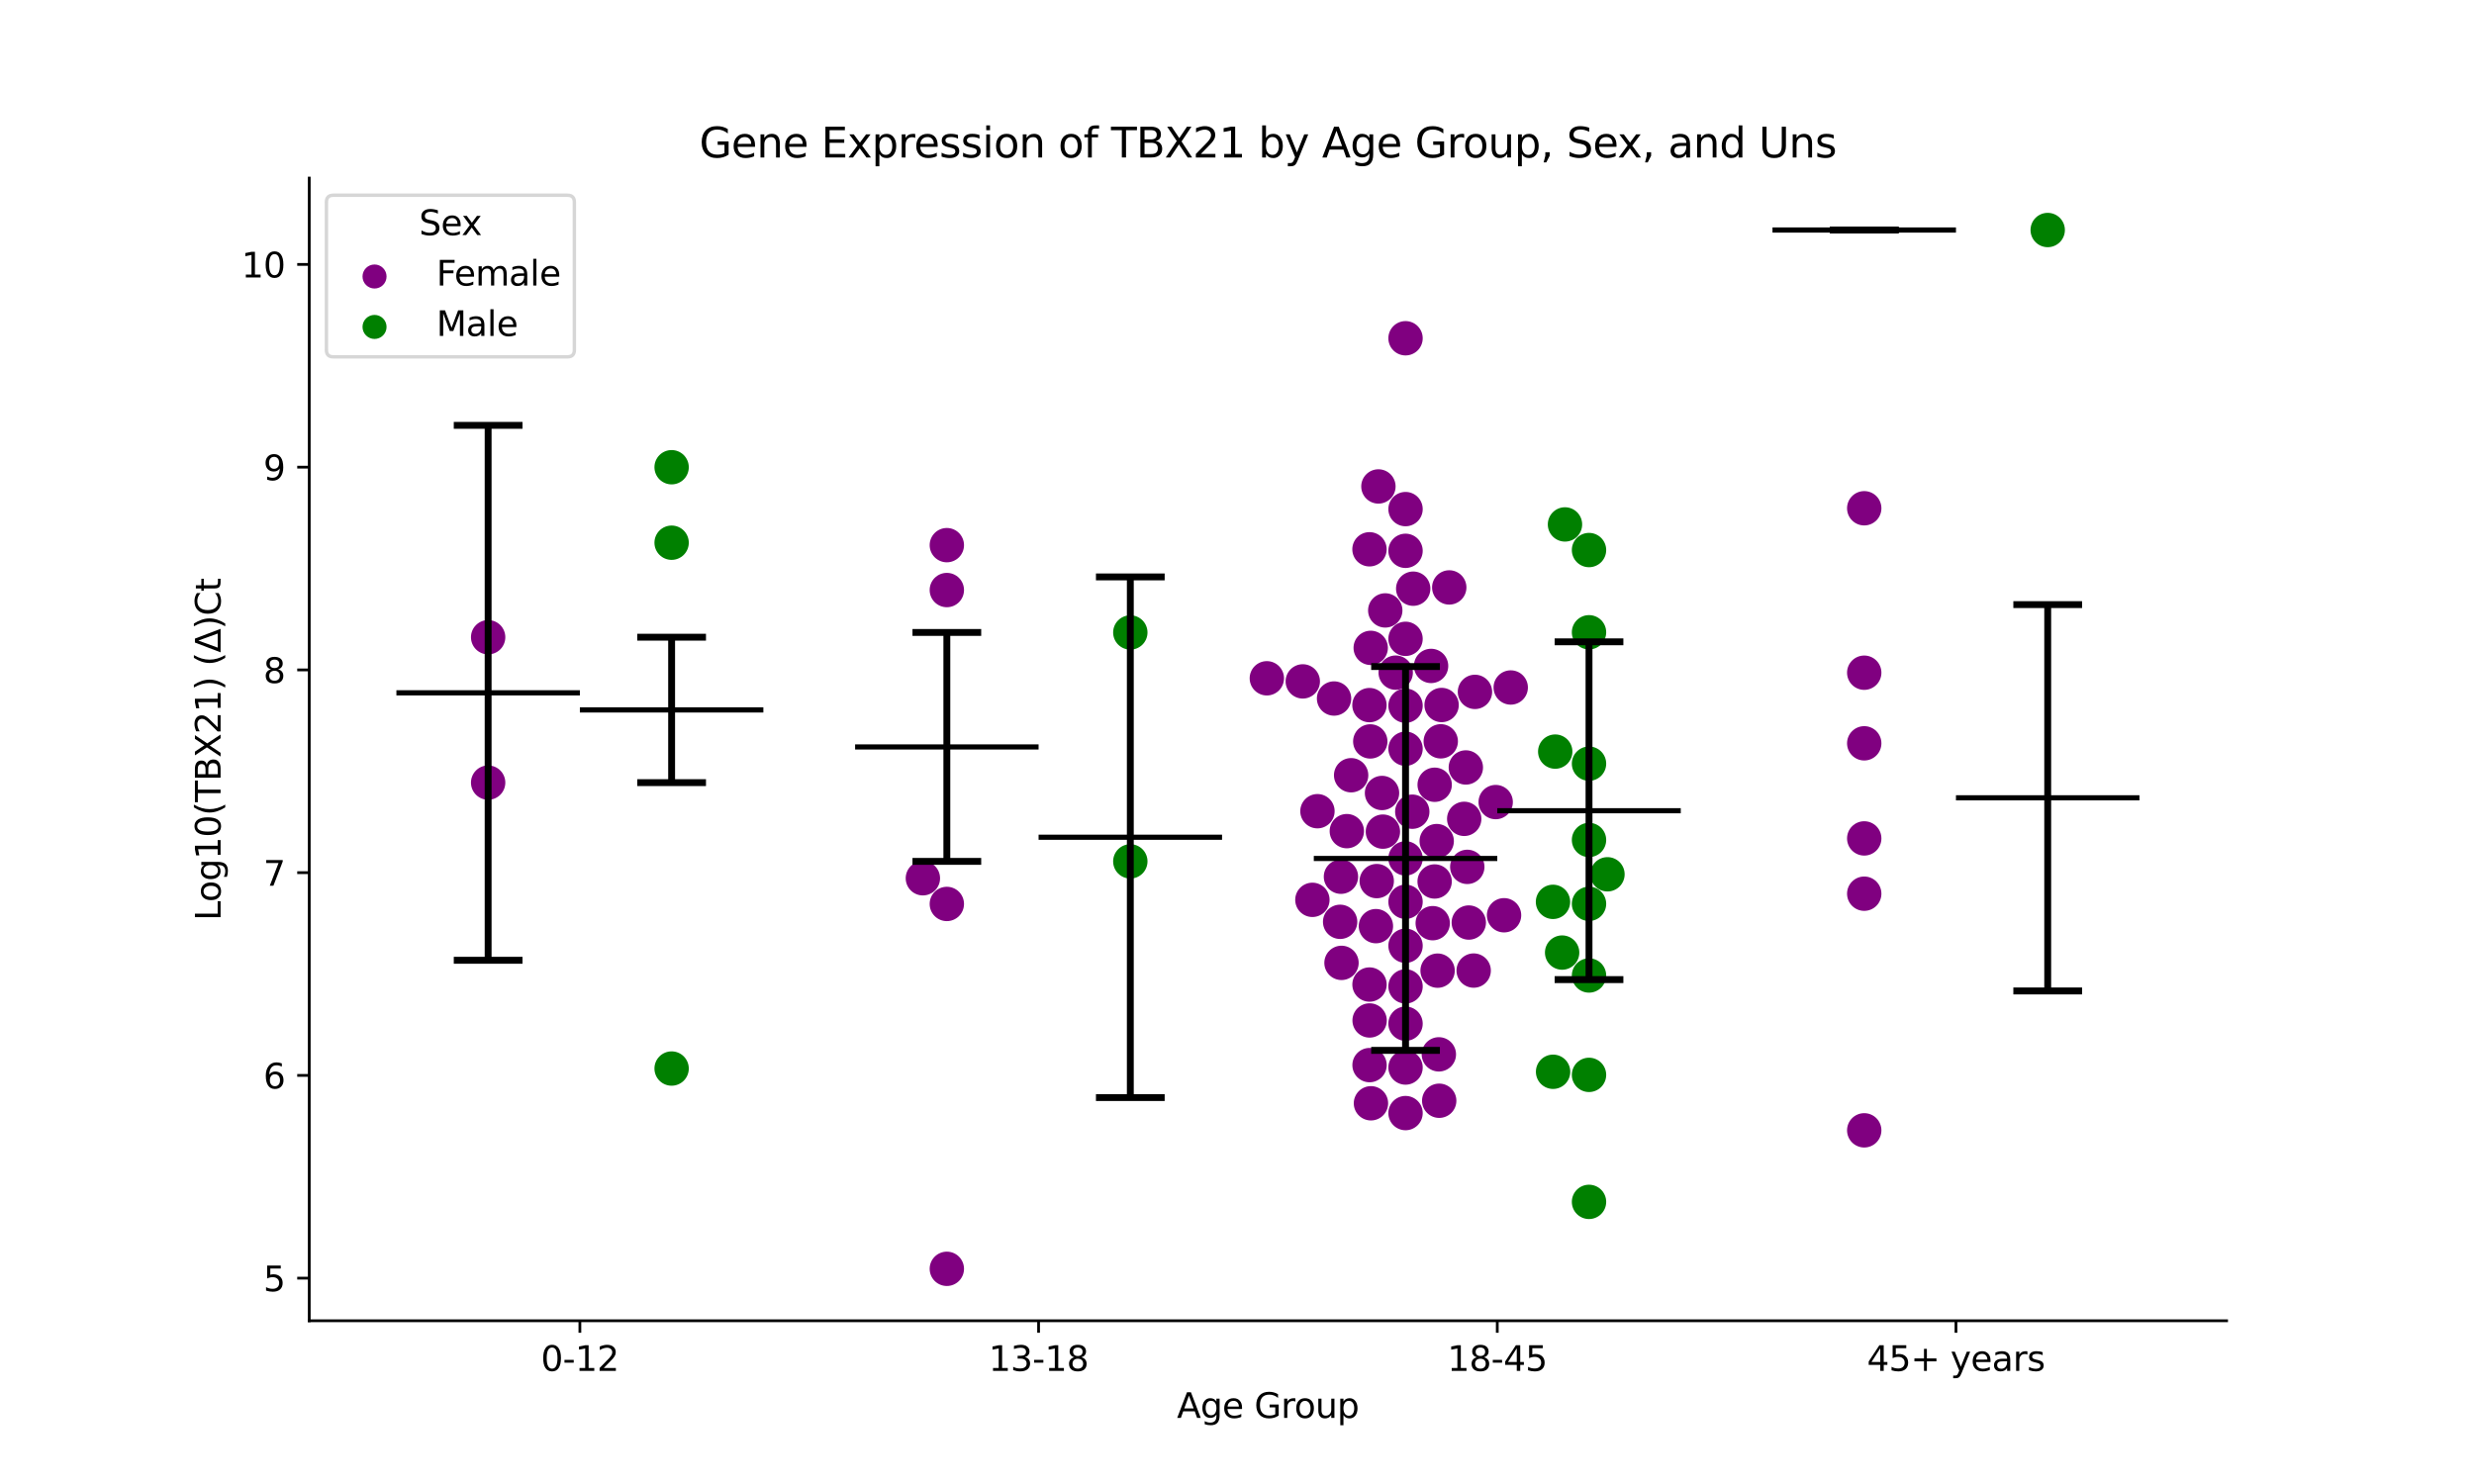 <?xml version="1.0" encoding="utf-8" standalone="no"?>
<!DOCTYPE svg PUBLIC "-//W3C//DTD SVG 1.1//EN"
  "http://www.w3.org/Graphics/SVG/1.1/DTD/svg11.dtd">
<svg xmlns:xlink="http://www.w3.org/1999/xlink" width="720pt" height="432pt" viewBox="0 0 720 432" xmlns="http://www.w3.org/2000/svg" version="1.1">
 <defs>
  <style type="text/css">*{stroke-linejoin: round; stroke-linecap: butt}</style>
 </defs>
 <g id="figure_1">
  <g id="patch_1">
   <path d="M 0 432 
L 720 432 
L 720 0 
L 0 0 
z
" style="fill: #ffffff"/>
  </g>
  <g id="axes_1">
   <g id="patch_2">
    <path d="M 90 384.48 
L 648 384.48 
L 648 51.84 
L 90 51.84 
z
" style="fill: #ffffff"/>
   </g>
   <g id="PathCollection_1">
    <defs>
     <path id="C0_0_f6d1592d84" d="M 0 5 
C 1.326 5 2.598 4.473 3.536 3.536 
C 4.473 2.598 5 1.326 5 -0 
C 5 -1.326 4.473 -2.598 3.536 -3.536 
C 2.598 -4.473 1.326 -5 0 -5 
C -1.326 -5 -2.598 -4.473 -3.536 -3.536 
C -4.473 -2.598 -5 -1.326 -5 0 
C -5 1.326 -4.473 2.598 -3.536 3.536 
C -2.598 4.473 -1.326 5 0 5 
z
"/>
    </defs>
    <g clip-path="url(#pa82ab31000)">
     <use xlink:href="#C0_0_f6d1592d84" x="142.062" y="185.499" style="fill: #800080"/>
    </g>
    <g clip-path="url(#pa82ab31000)">
     <use xlink:href="#C0_0_f6d1592d84" x="142.062" y="227.822" style="fill: #800080"/>
    </g>
   </g>
   <g id="PathCollection_2">
    <defs>
     <path id="C1_0_fe658b72da" d="M 0 5 
C 1.326 5 2.598 4.473 3.536 3.536 
C 4.473 2.598 5 1.326 5 -0 
C 5 -1.326 4.473 -2.598 3.536 -3.536 
C 2.598 -4.473 1.326 -5 0 -5 
C -1.326 -5 -2.598 -4.473 -3.536 -3.536 
C -4.473 -2.598 -5 -1.326 -5 0 
C -5 1.326 -4.473 2.598 -3.536 3.536 
C -2.598 4.473 -1.326 5 0 5 
z
"/>
    </defs>
    <g clip-path="url(#pa82ab31000)">
     <use xlink:href="#C1_0_fe658b72da" x="195.459" y="136.012" style="fill: #008000"/>
    </g>
    <g clip-path="url(#pa82ab31000)">
     <use xlink:href="#C1_0_fe658b72da" x="195.459" y="157.985" style="fill: #008000"/>
    </g>
    <g clip-path="url(#pa82ab31000)">
     <use xlink:href="#C1_0_fe658b72da" x="195.459" y="311.058" style="fill: #008000"/>
    </g>
   </g>
   <g id="PathCollection_3">
    <defs>
     <path id="C2_0_6146f7ea6d" d="M 0 5 
C 1.326 5 2.598 4.473 3.536 3.536 
C 4.473 2.598 5 1.326 5 -0 
C 5 -1.326 4.473 -2.598 3.536 -3.536 
C 2.598 -4.473 1.326 -5 0 -5 
C -1.326 -5 -2.598 -4.473 -3.536 -3.536 
C -4.473 -2.598 -5 -1.326 -5 0 
C -5 1.326 -4.473 2.598 -3.536 3.536 
C -2.598 4.473 -1.326 5 0 5 
z
"/>
    </defs>
    <g clip-path="url(#pa82ab31000)">
     <use xlink:href="#C2_0_6146f7ea6d" x="275.555" y="369.36" style="fill: #800080"/>
    </g>
    <g clip-path="url(#pa82ab31000)">
     <use xlink:href="#C2_0_6146f7ea6d" x="275.555" y="263.144" style="fill: #800080"/>
    </g>
    <g clip-path="url(#pa82ab31000)">
     <use xlink:href="#C2_0_6146f7ea6d" x="268.583" y="255.666" style="fill: #800080"/>
    </g>
    <g clip-path="url(#pa82ab31000)">
     <use xlink:href="#C2_0_6146f7ea6d" x="275.555" y="158.695" style="fill: #800080"/>
    </g>
    <g clip-path="url(#pa82ab31000)">
     <use xlink:href="#C2_0_6146f7ea6d" x="275.555" y="171.767" style="fill: #800080"/>
    </g>
   </g>
   <g id="PathCollection_4">
    <defs>
     <path id="C3_0_1353c1ba6b" d="M 0 5 
C 1.326 5 2.598 4.473 3.536 3.536 
C 4.473 2.598 5 1.326 5 -0 
C 5 -1.326 4.473 -2.598 3.536 -3.536 
C 2.598 -4.473 1.326 -5 0 -5 
C -1.326 -5 -2.598 -4.473 -3.536 -3.536 
C -4.473 -2.598 -5 -1.326 -5 0 
C -5 1.326 -4.473 2.598 -3.536 3.536 
C -2.598 4.473 -1.326 5 0 5 
z
"/>
    </defs>
    <g clip-path="url(#pa82ab31000)">
     <use xlink:href="#C3_0_1353c1ba6b" x="328.952" y="250.752" style="fill: #008000"/>
    </g>
    <g clip-path="url(#pa82ab31000)">
     <use xlink:href="#C3_0_1353c1ba6b" x="328.952" y="184.113" style="fill: #008000"/>
    </g>
   </g>
   <g id="PathCollection_5">
    <defs>
     <path id="C4_0_2f0fe67926" d="M 0 5 
C 1.326 5 2.598 4.473 3.536 3.536 
C 4.473 2.598 5 1.326 5 -0 
C 5 -1.326 4.473 -2.598 3.536 -3.536 
C 2.598 -4.473 1.326 -5 0 -5 
C -1.326 -5 -2.598 -4.473 -3.536 -3.536 
C -4.473 -2.598 -5 -1.326 -5 0 
C -5 1.326 -4.473 2.598 -3.536 3.536 
C -2.598 4.473 -1.326 5 0 5 
z
"/>
    </defs>
    <g clip-path="url(#pa82ab31000)">
     <use xlink:href="#C4_0_2f0fe67926" x="418.847" y="320.433" style="fill: #800080"/>
    </g>
    <g clip-path="url(#pa82ab31000)">
     <use xlink:href="#C4_0_2f0fe67926" x="409.048" y="185.969" style="fill: #800080"/>
    </g>
    <g clip-path="url(#pa82ab31000)">
     <use xlink:href="#C4_0_2f0fe67926" x="428.879" y="282.538" style="fill: #800080"/>
    </g>
    <g clip-path="url(#pa82ab31000)">
     <use xlink:href="#C4_0_2f0fe67926" x="409.048" y="297.999" style="fill: #800080"/>
    </g>
    <g clip-path="url(#pa82ab31000)">
     <use xlink:href="#C4_0_2f0fe67926" x="409.048" y="275.316" style="fill: #800080"/>
    </g>
    <g clip-path="url(#pa82ab31000)">
     <use xlink:href="#C4_0_2f0fe67926" x="416.483" y="193.857" style="fill: #800080"/>
    </g>
    <g clip-path="url(#pa82ab31000)">
     <use xlink:href="#C4_0_2f0fe67926" x="409.048" y="324.025" style="fill: #800080"/>
    </g>
    <g clip-path="url(#pa82ab31000)">
     <use xlink:href="#C4_0_2f0fe67926" x="398.563" y="286.604" style="fill: #800080"/>
    </g>
    <g clip-path="url(#pa82ab31000)">
     <use xlink:href="#C4_0_2f0fe67926" x="398.574" y="310.059" style="fill: #800080"/>
    </g>
    <g clip-path="url(#pa82ab31000)">
     <use xlink:href="#C4_0_2f0fe67926" x="402.461" y="242.094" style="fill: #800080"/>
    </g>
    <g clip-path="url(#pa82ab31000)">
     <use xlink:href="#C4_0_2f0fe67926" x="409.048" y="148.203" style="fill: #800080"/>
    </g>
    <g clip-path="url(#pa82ab31000)">
     <use xlink:href="#C4_0_2f0fe67926" x="435.286" y="233.49" style="fill: #800080"/>
    </g>
    <g clip-path="url(#pa82ab31000)">
     <use xlink:href="#C4_0_2f0fe67926" x="398.913" y="188.599" style="fill: #800080"/>
    </g>
    <g clip-path="url(#pa82ab31000)">
     <use xlink:href="#C4_0_2f0fe67926" x="417.516" y="256.603" style="fill: #800080"/>
    </g>
    <g clip-path="url(#pa82ab31000)">
     <use xlink:href="#C4_0_2f0fe67926" x="429.25" y="201.412" style="fill: #800080"/>
    </g>
    <g clip-path="url(#pa82ab31000)">
     <use xlink:href="#C4_0_2f0fe67926" x="416.959" y="268.742" style="fill: #800080"/>
    </g>
    <g clip-path="url(#pa82ab31000)">
     <use xlink:href="#C4_0_2f0fe67926" x="400.429" y="269.605" style="fill: #800080"/>
    </g>
    <g clip-path="url(#pa82ab31000)">
     <use xlink:href="#C4_0_2f0fe67926" x="390.013" y="268.346" style="fill: #800080"/>
    </g>
    <g clip-path="url(#pa82ab31000)">
     <use xlink:href="#C4_0_2f0fe67926" x="409.048" y="287.146" style="fill: #800080"/>
    </g>
    <g clip-path="url(#pa82ab31000)">
     <use xlink:href="#C4_0_2f0fe67926" x="381.941" y="261.949" style="fill: #800080"/>
    </g>
    <g clip-path="url(#pa82ab31000)">
     <use xlink:href="#C4_0_2f0fe67926" x="398.984" y="321.174" style="fill: #800080"/>
    </g>
    <g clip-path="url(#pa82ab31000)">
     <use xlink:href="#C4_0_2f0fe67926" x="388.245" y="203.343" style="fill: #800080"/>
    </g>
    <g clip-path="url(#pa82ab31000)">
     <use xlink:href="#C4_0_2f0fe67926" x="398.549" y="205.263" style="fill: #800080"/>
    </g>
    <g clip-path="url(#pa82ab31000)">
     <use xlink:href="#C4_0_2f0fe67926" x="379.143" y="198.358" style="fill: #800080"/>
    </g>
    <g clip-path="url(#pa82ab31000)">
     <use xlink:href="#C4_0_2f0fe67926" x="398.787" y="215.833" style="fill: #800080"/>
    </g>
    <g clip-path="url(#pa82ab31000)">
     <use xlink:href="#C4_0_2f0fe67926" x="403.148" y="177.696" style="fill: #800080"/>
    </g>
    <g clip-path="url(#pa82ab31000)">
     <use xlink:href="#C4_0_2f0fe67926" x="409.048" y="98.47" style="fill: #800080"/>
    </g>
    <g clip-path="url(#pa82ab31000)">
     <use xlink:href="#C4_0_2f0fe67926" x="398.594" y="297.06" style="fill: #800080"/>
    </g>
    <g clip-path="url(#pa82ab31000)">
     <use xlink:href="#C4_0_2f0fe67926" x="393.215" y="225.674" style="fill: #800080"/>
    </g>
    <g clip-path="url(#pa82ab31000)">
     <use xlink:href="#C4_0_2f0fe67926" x="426.597" y="223.412" style="fill: #800080"/>
    </g>
    <g clip-path="url(#pa82ab31000)">
     <use xlink:href="#C4_0_2f0fe67926" x="439.664" y="200.133" style="fill: #800080"/>
    </g>
    <g clip-path="url(#pa82ab31000)">
     <use xlink:href="#C4_0_2f0fe67926" x="419.546" y="205.23" style="fill: #800080"/>
    </g>
    <g clip-path="url(#pa82ab31000)">
     <use xlink:href="#C4_0_2f0fe67926" x="411.01" y="236.289" style="fill: #800080"/>
    </g>
    <g clip-path="url(#pa82ab31000)">
     <use xlink:href="#C4_0_2f0fe67926" x="409.048" y="205.433" style="fill: #800080"/>
    </g>
    <g clip-path="url(#pa82ab31000)">
     <use xlink:href="#C4_0_2f0fe67926" x="409.048" y="249.881" style="fill: #800080"/>
    </g>
    <g clip-path="url(#pa82ab31000)">
     <use xlink:href="#C4_0_2f0fe67926" x="418.12" y="244.846" style="fill: #800080"/>
    </g>
    <g clip-path="url(#pa82ab31000)">
     <use xlink:href="#C4_0_2f0fe67926" x="401.155" y="141.608" style="fill: #800080"/>
    </g>
    <g clip-path="url(#pa82ab31000)">
     <use xlink:href="#C4_0_2f0fe67926" x="390.252" y="255.216" style="fill: #800080"/>
    </g>
    <g clip-path="url(#pa82ab31000)">
     <use xlink:href="#C4_0_2f0fe67926" x="426.123" y="238.373" style="fill: #800080"/>
    </g>
    <g clip-path="url(#pa82ab31000)">
     <use xlink:href="#C4_0_2f0fe67926" x="411.279" y="171.369" style="fill: #800080"/>
    </g>
    <g clip-path="url(#pa82ab31000)">
     <use xlink:href="#C4_0_2f0fe67926" x="409.048" y="217.957" style="fill: #800080"/>
    </g>
    <g clip-path="url(#pa82ab31000)">
     <use xlink:href="#C4_0_2f0fe67926" x="398.558" y="159.902" style="fill: #800080"/>
    </g>
    <g clip-path="url(#pa82ab31000)">
     <use xlink:href="#C4_0_2f0fe67926" x="368.685" y="197.456" style="fill: #800080"/>
    </g>
    <g clip-path="url(#pa82ab31000)">
     <use xlink:href="#C4_0_2f0fe67926" x="421.772" y="171.004" style="fill: #800080"/>
    </g>
    <g clip-path="url(#pa82ab31000)">
     <use xlink:href="#C4_0_2f0fe67926" x="437.719" y="266.436" style="fill: #800080"/>
    </g>
    <g clip-path="url(#pa82ab31000)">
     <use xlink:href="#C4_0_2f0fe67926" x="427.458" y="268.557" style="fill: #800080"/>
    </g>
    <g clip-path="url(#pa82ab31000)">
     <use xlink:href="#C4_0_2f0fe67926" x="400.666" y="256.493" style="fill: #800080"/>
    </g>
    <g clip-path="url(#pa82ab31000)">
     <use xlink:href="#C4_0_2f0fe67926" x="427.02" y="252.351" style="fill: #800080"/>
    </g>
    <g clip-path="url(#pa82ab31000)">
     <use xlink:href="#C4_0_2f0fe67926" x="417.526" y="228.447" style="fill: #800080"/>
    </g>
    <g clip-path="url(#pa82ab31000)">
     <use xlink:href="#C4_0_2f0fe67926" x="419.302" y="215.804" style="fill: #800080"/>
    </g>
    <g clip-path="url(#pa82ab31000)">
     <use xlink:href="#C4_0_2f0fe67926" x="383.412" y="236.145" style="fill: #800080"/>
    </g>
    <g clip-path="url(#pa82ab31000)">
     <use xlink:href="#C4_0_2f0fe67926" x="409.048" y="160.349" style="fill: #800080"/>
    </g>
    <g clip-path="url(#pa82ab31000)">
     <use xlink:href="#C4_0_2f0fe67926" x="390.413" y="280.299" style="fill: #800080"/>
    </g>
    <g clip-path="url(#pa82ab31000)">
     <use xlink:href="#C4_0_2f0fe67926" x="406.186" y="195.812" style="fill: #800080"/>
    </g>
    <g clip-path="url(#pa82ab31000)">
     <use xlink:href="#C4_0_2f0fe67926" x="409.048" y="310.762" style="fill: #800080"/>
    </g>
    <g clip-path="url(#pa82ab31000)">
     <use xlink:href="#C4_0_2f0fe67926" x="418.379" y="282.561" style="fill: #800080"/>
    </g>
    <g clip-path="url(#pa82ab31000)">
     <use xlink:href="#C4_0_2f0fe67926" x="409.048" y="262.515" style="fill: #800080"/>
    </g>
    <g clip-path="url(#pa82ab31000)">
     <use xlink:href="#C4_0_2f0fe67926" x="391.962" y="241.95" style="fill: #800080"/>
    </g>
    <g clip-path="url(#pa82ab31000)">
     <use xlink:href="#C4_0_2f0fe67926" x="418.746" y="306.928" style="fill: #800080"/>
    </g>
    <g clip-path="url(#pa82ab31000)">
     <use xlink:href="#C4_0_2f0fe67926" x="402.203" y="230.844" style="fill: #800080"/>
    </g>
   </g>
   <g id="PathCollection_6">
    <defs>
     <path id="C5_0_9f1356ada7" d="M 0 5 
C 1.326 5 2.598 4.473 3.536 3.536 
C 4.473 2.598 5 1.326 5 -0 
C 5 -1.326 4.473 -2.598 3.536 -3.536 
C 2.598 -4.473 1.326 -5 0 -5 
C -1.326 -5 -2.598 -4.473 -3.536 -3.536 
C -4.473 -2.598 -5 -1.326 -5 0 
C -5 1.326 -4.473 2.598 -3.536 3.536 
C -2.598 4.473 -1.326 5 0 5 
z
"/>
    </defs>
    <g clip-path="url(#pa82ab31000)">
     <use xlink:href="#C5_0_9f1356ada7" x="462.445" y="312.901" style="fill: #008000"/>
    </g>
    <g clip-path="url(#pa82ab31000)">
     <use xlink:href="#C5_0_9f1356ada7" x="452.613" y="218.796" style="fill: #008000"/>
    </g>
    <g clip-path="url(#pa82ab31000)">
     <use xlink:href="#C5_0_9f1356ada7" x="462.445" y="283.969" style="fill: #008000"/>
    </g>
    <g clip-path="url(#pa82ab31000)">
     <use xlink:href="#C5_0_9f1356ada7" x="451.962" y="262.534" style="fill: #008000"/>
    </g>
    <g clip-path="url(#pa82ab31000)">
     <use xlink:href="#C5_0_9f1356ada7" x="462.445" y="349.872" style="fill: #008000"/>
    </g>
    <g clip-path="url(#pa82ab31000)">
     <use xlink:href="#C5_0_9f1356ada7" x="462.445" y="160.123" style="fill: #008000"/>
    </g>
    <g clip-path="url(#pa82ab31000)">
     <use xlink:href="#C5_0_9f1356ada7" x="451.988" y="311.998" style="fill: #008000"/>
    </g>
    <g clip-path="url(#pa82ab31000)">
     <use xlink:href="#C5_0_9f1356ada7" x="462.445" y="222.306" style="fill: #008000"/>
    </g>
    <g clip-path="url(#pa82ab31000)">
     <use xlink:href="#C5_0_9f1356ada7" x="462.445" y="184.059" style="fill: #008000"/>
    </g>
    <g clip-path="url(#pa82ab31000)">
     <use xlink:href="#C5_0_9f1356ada7" x="467.817" y="254.514" style="fill: #008000"/>
    </g>
    <g clip-path="url(#pa82ab31000)">
     <use xlink:href="#C5_0_9f1356ada7" x="454.621" y="277.3" style="fill: #008000"/>
    </g>
    <g clip-path="url(#pa82ab31000)">
     <use xlink:href="#C5_0_9f1356ada7" x="462.445" y="244.52" style="fill: #008000"/>
    </g>
    <g clip-path="url(#pa82ab31000)">
     <use xlink:href="#C5_0_9f1356ada7" x="462.445" y="263.106" style="fill: #008000"/>
    </g>
    <g clip-path="url(#pa82ab31000)">
     <use xlink:href="#C5_0_9f1356ada7" x="455.452" y="152.663" style="fill: #008000"/>
    </g>
   </g>
   <g id="PathCollection_7">
    <defs>
     <path id="C6_0_cd3caddf84" d="M 0 5 
C 1.326 5 2.598 4.473 3.536 3.536 
C 4.473 2.598 5 1.326 5 -0 
C 5 -1.326 4.473 -2.598 3.536 -3.536 
C 2.598 -4.473 1.326 -5 0 -5 
C -1.326 -5 -2.598 -4.473 -3.536 -3.536 
C -4.473 -2.598 -5 -1.326 -5 0 
C -5 1.326 -4.473 2.598 -3.536 3.536 
C -2.598 4.473 -1.326 5 0 5 
z
"/>
    </defs>
    <g clip-path="url(#pa82ab31000)">
     <use xlink:href="#C6_0_cd3caddf84" x="542.541" y="329.046" style="fill: #800080"/>
    </g>
    <g clip-path="url(#pa82ab31000)">
     <use xlink:href="#C6_0_cd3caddf84" x="542.541" y="260.158" style="fill: #800080"/>
    </g>
    <g clip-path="url(#pa82ab31000)">
     <use xlink:href="#C6_0_cd3caddf84" x="542.541" y="147.96" style="fill: #800080"/>
    </g>
    <g clip-path="url(#pa82ab31000)">
     <use xlink:href="#C6_0_cd3caddf84" x="542.541" y="244.066" style="fill: #800080"/>
    </g>
    <g clip-path="url(#pa82ab31000)">
     <use xlink:href="#C6_0_cd3caddf84" x="542.541" y="216.384" style="fill: #800080"/>
    </g>
    <g clip-path="url(#pa82ab31000)">
     <use xlink:href="#C6_0_cd3caddf84" x="542.541" y="195.828" style="fill: #800080"/>
    </g>
   </g>
   <g id="PathCollection_8">
    <defs>
     <path id="m547b244e84" d="M 0 5 
C 1.326 5 2.598 4.473 3.536 3.536 
C 4.473 2.598 5 1.326 5 0 
C 5 -1.326 4.473 -2.598 3.536 -3.536 
C 2.598 -4.473 1.326 -5 0 -5 
C -1.326 -5 -2.598 -4.473 -3.536 -3.536 
C -4.473 -2.598 -5 -1.326 -5 0 
C -5 1.326 -4.473 2.598 -3.536 3.536 
C -2.598 4.473 -1.326 5 0 5 
z
"/>
    </defs>
    <g clip-path="url(#pa82ab31000)">
     <use xlink:href="#m547b244e84" x="595.938" y="66.96" style="fill: #008000"/>
    </g>
   </g>
   <g id="PathCollection_9"/>
   <g id="PathCollection_10"/>
   <g id="matplotlib.axis_1">
    <g id="xtick_1">
     <g id="line2d_1">
      <defs>
       <path id="me170bfcd98" d="M 0 0 
L 0 3.5 
" style="stroke: #000000; stroke-width: 0.8"/>
      </defs>
      <g>
       <use xlink:href="#me170bfcd98" x="168.761" y="384.48" style="stroke: #000000; stroke-width: 0.8"/>
      </g>
     </g>
     <g id="text_1">
      <!-- 0-12 -->
      <g transform="translate(157.413 399.078) scale(0.1 -0.1)">
       <defs>
        <path id="DejaVuSans-30" d="M 2034 4250 
Q 1547 4250 1301 3770 
Q 1056 3291 1056 2328 
Q 1056 1369 1301 889 
Q 1547 409 2034 409 
Q 2525 409 2770 889 
Q 3016 1369 3016 2328 
Q 3016 3291 2770 3770 
Q 2525 4250 2034 4250 
z
M 2034 4750 
Q 2819 4750 3233 4129 
Q 3647 3509 3647 2328 
Q 3647 1150 3233 529 
Q 2819 -91 2034 -91 
Q 1250 -91 836 529 
Q 422 1150 422 2328 
Q 422 3509 836 4129 
Q 1250 4750 2034 4750 
z
" transform="scale(0.016)"/>
        <path id="DejaVuSans-2d" d="M 313 2009 
L 1997 2009 
L 1997 1497 
L 313 1497 
L 313 2009 
z
" transform="scale(0.016)"/>
        <path id="DejaVuSans-31" d="M 794 531 
L 1825 531 
L 1825 4091 
L 703 3866 
L 703 4441 
L 1819 4666 
L 2450 4666 
L 2450 531 
L 3481 531 
L 3481 0 
L 794 0 
L 794 531 
z
" transform="scale(0.016)"/>
        <path id="DejaVuSans-32" d="M 1228 531 
L 3431 531 
L 3431 0 
L 469 0 
L 469 531 
Q 828 903 1448 1529 
Q 2069 2156 2228 2338 
Q 2531 2678 2651 2914 
Q 2772 3150 2772 3378 
Q 2772 3750 2511 3984 
Q 2250 4219 1831 4219 
Q 1534 4219 1204 4116 
Q 875 4013 500 3803 
L 500 4441 
Q 881 4594 1212 4672 
Q 1544 4750 1819 4750 
Q 2544 4750 2975 4387 
Q 3406 4025 3406 3419 
Q 3406 3131 3298 2873 
Q 3191 2616 2906 2266 
Q 2828 2175 2409 1742 
Q 1991 1309 1228 531 
z
" transform="scale(0.016)"/>
       </defs>
       <use xlink:href="#DejaVuSans-30"/>
       <use xlink:href="#DejaVuSans-2d" x="63.623"/>
       <use xlink:href="#DejaVuSans-31" x="99.707"/>
       <use xlink:href="#DejaVuSans-32" x="163.33"/>
      </g>
     </g>
    </g>
    <g id="xtick_2">
     <g id="line2d_2">
      <g>
       <use xlink:href="#me170bfcd98" x="302.254" y="384.48" style="stroke: #000000; stroke-width: 0.8"/>
      </g>
     </g>
     <g id="text_2">
      <!-- 13-18 -->
      <g transform="translate(287.725 399.078) scale(0.1 -0.1)">
       <defs>
        <path id="DejaVuSans-33" d="M 2597 2516 
Q 3050 2419 3304 2112 
Q 3559 1806 3559 1356 
Q 3559 666 3084 287 
Q 2609 -91 1734 -91 
Q 1441 -91 1130 -33 
Q 819 25 488 141 
L 488 750 
Q 750 597 1062 519 
Q 1375 441 1716 441 
Q 2309 441 2620 675 
Q 2931 909 2931 1356 
Q 2931 1769 2642 2001 
Q 2353 2234 1838 2234 
L 1294 2234 
L 1294 2753 
L 1863 2753 
Q 2328 2753 2575 2939 
Q 2822 3125 2822 3475 
Q 2822 3834 2567 4026 
Q 2313 4219 1838 4219 
Q 1578 4219 1281 4162 
Q 984 4106 628 3988 
L 628 4550 
Q 988 4650 1302 4700 
Q 1616 4750 1894 4750 
Q 2613 4750 3031 4423 
Q 3450 4097 3450 3541 
Q 3450 3153 3228 2886 
Q 3006 2619 2597 2516 
z
" transform="scale(0.016)"/>
        <path id="DejaVuSans-38" d="M 2034 2216 
Q 1584 2216 1326 1975 
Q 1069 1734 1069 1313 
Q 1069 891 1326 650 
Q 1584 409 2034 409 
Q 2484 409 2743 651 
Q 3003 894 3003 1313 
Q 3003 1734 2745 1975 
Q 2488 2216 2034 2216 
z
M 1403 2484 
Q 997 2584 770 2862 
Q 544 3141 544 3541 
Q 544 4100 942 4425 
Q 1341 4750 2034 4750 
Q 2731 4750 3128 4425 
Q 3525 4100 3525 3541 
Q 3525 3141 3298 2862 
Q 3072 2584 2669 2484 
Q 3125 2378 3379 2068 
Q 3634 1759 3634 1313 
Q 3634 634 3220 271 
Q 2806 -91 2034 -91 
Q 1263 -91 848 271 
Q 434 634 434 1313 
Q 434 1759 690 2068 
Q 947 2378 1403 2484 
z
M 1172 3481 
Q 1172 3119 1398 2916 
Q 1625 2713 2034 2713 
Q 2441 2713 2670 2916 
Q 2900 3119 2900 3481 
Q 2900 3844 2670 4047 
Q 2441 4250 2034 4250 
Q 1625 4250 1398 4047 
Q 1172 3844 1172 3481 
z
" transform="scale(0.016)"/>
       </defs>
       <use xlink:href="#DejaVuSans-31"/>
       <use xlink:href="#DejaVuSans-33" x="63.623"/>
       <use xlink:href="#DejaVuSans-2d" x="127.246"/>
       <use xlink:href="#DejaVuSans-31" x="163.33"/>
       <use xlink:href="#DejaVuSans-38" x="226.953"/>
      </g>
     </g>
    </g>
    <g id="xtick_3">
     <g id="line2d_3">
      <g>
       <use xlink:href="#me170bfcd98" x="435.746" y="384.48" style="stroke: #000000; stroke-width: 0.8"/>
      </g>
     </g>
     <g id="text_3">
      <!-- 18-45 -->
      <g transform="translate(421.218 399.078) scale(0.1 -0.1)">
       <defs>
        <path id="DejaVuSans-34" d="M 2419 4116 
L 825 1625 
L 2419 1625 
L 2419 4116 
z
M 2253 4666 
L 3047 4666 
L 3047 1625 
L 3713 1625 
L 3713 1100 
L 3047 1100 
L 3047 0 
L 2419 0 
L 2419 1100 
L 313 1100 
L 313 1709 
L 2253 4666 
z
" transform="scale(0.016)"/>
        <path id="DejaVuSans-35" d="M 691 4666 
L 3169 4666 
L 3169 4134 
L 1269 4134 
L 1269 2991 
Q 1406 3038 1543 3061 
Q 1681 3084 1819 3084 
Q 2600 3084 3056 2656 
Q 3513 2228 3513 1497 
Q 3513 744 3044 326 
Q 2575 -91 1722 -91 
Q 1428 -91 1123 -41 
Q 819 9 494 109 
L 494 744 
Q 775 591 1075 516 
Q 1375 441 1709 441 
Q 2250 441 2565 725 
Q 2881 1009 2881 1497 
Q 2881 1984 2565 2268 
Q 2250 2553 1709 2553 
Q 1456 2553 1204 2497 
Q 953 2441 691 2322 
L 691 4666 
z
" transform="scale(0.016)"/>
       </defs>
       <use xlink:href="#DejaVuSans-31"/>
       <use xlink:href="#DejaVuSans-38" x="63.623"/>
       <use xlink:href="#DejaVuSans-2d" x="127.246"/>
       <use xlink:href="#DejaVuSans-34" x="163.33"/>
       <use xlink:href="#DejaVuSans-35" x="226.953"/>
      </g>
     </g>
    </g>
    <g id="xtick_4">
     <g id="line2d_4">
      <g>
       <use xlink:href="#me170bfcd98" x="569.239" y="384.48" style="stroke: #000000; stroke-width: 0.8"/>
      </g>
     </g>
     <g id="text_4">
      <!-- 45+ years -->
      <g transform="translate(543.338 399.078) scale(0.1 -0.1)">
       <defs>
        <path id="DejaVuSans-2b" d="M 2944 4013 
L 2944 2272 
L 4684 2272 
L 4684 1741 
L 2944 1741 
L 2944 0 
L 2419 0 
L 2419 1741 
L 678 1741 
L 678 2272 
L 2419 2272 
L 2419 4013 
L 2944 4013 
z
" transform="scale(0.016)"/>
        <path id="DejaVuSans-20" transform="scale(0.016)"/>
        <path id="DejaVuSans-79" d="M 2059 -325 
Q 1816 -950 1584 -1140 
Q 1353 -1331 966 -1331 
L 506 -1331 
L 506 -850 
L 844 -850 
Q 1081 -850 1212 -737 
Q 1344 -625 1503 -206 
L 1606 56 
L 191 3500 
L 800 3500 
L 1894 763 
L 2988 3500 
L 3597 3500 
L 2059 -325 
z
" transform="scale(0.016)"/>
        <path id="DejaVuSans-65" d="M 3597 1894 
L 3597 1613 
L 953 1613 
Q 991 1019 1311 708 
Q 1631 397 2203 397 
Q 2534 397 2845 478 
Q 3156 559 3463 722 
L 3463 178 
Q 3153 47 2828 -22 
Q 2503 -91 2169 -91 
Q 1331 -91 842 396 
Q 353 884 353 1716 
Q 353 2575 817 3079 
Q 1281 3584 2069 3584 
Q 2775 3584 3186 3129 
Q 3597 2675 3597 1894 
z
M 3022 2063 
Q 3016 2534 2758 2815 
Q 2500 3097 2075 3097 
Q 1594 3097 1305 2825 
Q 1016 2553 972 2059 
L 3022 2063 
z
" transform="scale(0.016)"/>
        <path id="DejaVuSans-61" d="M 2194 1759 
Q 1497 1759 1228 1600 
Q 959 1441 959 1056 
Q 959 750 1161 570 
Q 1363 391 1709 391 
Q 2188 391 2477 730 
Q 2766 1069 2766 1631 
L 2766 1759 
L 2194 1759 
z
M 3341 1997 
L 3341 0 
L 2766 0 
L 2766 531 
Q 2569 213 2275 61 
Q 1981 -91 1556 -91 
Q 1019 -91 701 211 
Q 384 513 384 1019 
Q 384 1609 779 1909 
Q 1175 2209 1959 2209 
L 2766 2209 
L 2766 2266 
Q 2766 2663 2505 2880 
Q 2244 3097 1772 3097 
Q 1472 3097 1187 3025 
Q 903 2953 641 2809 
L 641 3341 
Q 956 3463 1253 3523 
Q 1550 3584 1831 3584 
Q 2591 3584 2966 3190 
Q 3341 2797 3341 1997 
z
" transform="scale(0.016)"/>
        <path id="DejaVuSans-72" d="M 2631 2963 
Q 2534 3019 2420 3045 
Q 2306 3072 2169 3072 
Q 1681 3072 1420 2755 
Q 1159 2438 1159 1844 
L 1159 0 
L 581 0 
L 581 3500 
L 1159 3500 
L 1159 2956 
Q 1341 3275 1631 3429 
Q 1922 3584 2338 3584 
Q 2397 3584 2469 3576 
Q 2541 3569 2628 3553 
L 2631 2963 
z
" transform="scale(0.016)"/>
        <path id="DejaVuSans-73" d="M 2834 3397 
L 2834 2853 
Q 2591 2978 2328 3040 
Q 2066 3103 1784 3103 
Q 1356 3103 1142 2972 
Q 928 2841 928 2578 
Q 928 2378 1081 2264 
Q 1234 2150 1697 2047 
L 1894 2003 
Q 2506 1872 2764 1633 
Q 3022 1394 3022 966 
Q 3022 478 2636 193 
Q 2250 -91 1575 -91 
Q 1294 -91 989 -36 
Q 684 19 347 128 
L 347 722 
Q 666 556 975 473 
Q 1284 391 1588 391 
Q 1994 391 2212 530 
Q 2431 669 2431 922 
Q 2431 1156 2273 1281 
Q 2116 1406 1581 1522 
L 1381 1569 
Q 847 1681 609 1914 
Q 372 2147 372 2553 
Q 372 3047 722 3315 
Q 1072 3584 1716 3584 
Q 2034 3584 2315 3537 
Q 2597 3491 2834 3397 
z
" transform="scale(0.016)"/>
       </defs>
       <use xlink:href="#DejaVuSans-34"/>
       <use xlink:href="#DejaVuSans-35" x="63.623"/>
       <use xlink:href="#DejaVuSans-2b" x="127.246"/>
       <use xlink:href="#DejaVuSans-20" x="211.035"/>
       <use xlink:href="#DejaVuSans-79" x="242.822"/>
       <use xlink:href="#DejaVuSans-65" x="302.002"/>
       <use xlink:href="#DejaVuSans-61" x="363.525"/>
       <use xlink:href="#DejaVuSans-72" x="424.805"/>
       <use xlink:href="#DejaVuSans-73" x="465.918"/>
      </g>
     </g>
    </g>
    <g id="text_5">
     <!-- Age Group -->
     <g transform="translate(342.52 412.757) scale(0.1 -0.1)">
      <defs>
       <path id="DejaVuSans-41" d="M 2188 4044 
L 1331 1722 
L 3047 1722 
L 2188 4044 
z
M 1831 4666 
L 2547 4666 
L 4325 0 
L 3669 0 
L 3244 1197 
L 1141 1197 
L 716 0 
L 50 0 
L 1831 4666 
z
" transform="scale(0.016)"/>
       <path id="DejaVuSans-67" d="M 2906 1791 
Q 2906 2416 2648 2759 
Q 2391 3103 1925 3103 
Q 1463 3103 1205 2759 
Q 947 2416 947 1791 
Q 947 1169 1205 825 
Q 1463 481 1925 481 
Q 2391 481 2648 825 
Q 2906 1169 2906 1791 
z
M 3481 434 
Q 3481 -459 3084 -895 
Q 2688 -1331 1869 -1331 
Q 1566 -1331 1297 -1286 
Q 1028 -1241 775 -1147 
L 775 -588 
Q 1028 -725 1275 -790 
Q 1522 -856 1778 -856 
Q 2344 -856 2625 -561 
Q 2906 -266 2906 331 
L 2906 616 
Q 2728 306 2450 153 
Q 2172 0 1784 0 
Q 1141 0 747 490 
Q 353 981 353 1791 
Q 353 2603 747 3093 
Q 1141 3584 1784 3584 
Q 2172 3584 2450 3431 
Q 2728 3278 2906 2969 
L 2906 3500 
L 3481 3500 
L 3481 434 
z
" transform="scale(0.016)"/>
       <path id="DejaVuSans-47" d="M 3809 666 
L 3809 1919 
L 2778 1919 
L 2778 2438 
L 4434 2438 
L 4434 434 
Q 4069 175 3628 42 
Q 3188 -91 2688 -91 
Q 1594 -91 976 548 
Q 359 1188 359 2328 
Q 359 3472 976 4111 
Q 1594 4750 2688 4750 
Q 3144 4750 3555 4637 
Q 3966 4525 4313 4306 
L 4313 3634 
Q 3963 3931 3569 4081 
Q 3175 4231 2741 4231 
Q 1884 4231 1454 3753 
Q 1025 3275 1025 2328 
Q 1025 1384 1454 906 
Q 1884 428 2741 428 
Q 3075 428 3337 486 
Q 3600 544 3809 666 
z
" transform="scale(0.016)"/>
       <path id="DejaVuSans-6f" d="M 1959 3097 
Q 1497 3097 1228 2736 
Q 959 2375 959 1747 
Q 959 1119 1226 758 
Q 1494 397 1959 397 
Q 2419 397 2687 759 
Q 2956 1122 2956 1747 
Q 2956 2369 2687 2733 
Q 2419 3097 1959 3097 
z
M 1959 3584 
Q 2709 3584 3137 3096 
Q 3566 2609 3566 1747 
Q 3566 888 3137 398 
Q 2709 -91 1959 -91 
Q 1206 -91 779 398 
Q 353 888 353 1747 
Q 353 2609 779 3096 
Q 1206 3584 1959 3584 
z
" transform="scale(0.016)"/>
       <path id="DejaVuSans-75" d="M 544 1381 
L 544 3500 
L 1119 3500 
L 1119 1403 
Q 1119 906 1312 657 
Q 1506 409 1894 409 
Q 2359 409 2629 706 
Q 2900 1003 2900 1516 
L 2900 3500 
L 3475 3500 
L 3475 0 
L 2900 0 
L 2900 538 
Q 2691 219 2414 64 
Q 2138 -91 1772 -91 
Q 1169 -91 856 284 
Q 544 659 544 1381 
z
M 1991 3584 
L 1991 3584 
z
" transform="scale(0.016)"/>
       <path id="DejaVuSans-70" d="M 1159 525 
L 1159 -1331 
L 581 -1331 
L 581 3500 
L 1159 3500 
L 1159 2969 
Q 1341 3281 1617 3432 
Q 1894 3584 2278 3584 
Q 2916 3584 3314 3078 
Q 3713 2572 3713 1747 
Q 3713 922 3314 415 
Q 2916 -91 2278 -91 
Q 1894 -91 1617 61 
Q 1341 213 1159 525 
z
M 3116 1747 
Q 3116 2381 2855 2742 
Q 2594 3103 2138 3103 
Q 1681 3103 1420 2742 
Q 1159 2381 1159 1747 
Q 1159 1113 1420 752 
Q 1681 391 2138 391 
Q 2594 391 2855 752 
Q 3116 1113 3116 1747 
z
" transform="scale(0.016)"/>
      </defs>
      <use xlink:href="#DejaVuSans-41"/>
      <use xlink:href="#DejaVuSans-67" x="68.408"/>
      <use xlink:href="#DejaVuSans-65" x="131.885"/>
      <use xlink:href="#DejaVuSans-20" x="193.408"/>
      <use xlink:href="#DejaVuSans-47" x="225.195"/>
      <use xlink:href="#DejaVuSans-72" x="302.686"/>
      <use xlink:href="#DejaVuSans-6f" x="341.549"/>
      <use xlink:href="#DejaVuSans-75" x="402.73"/>
      <use xlink:href="#DejaVuSans-70" x="466.109"/>
     </g>
    </g>
   </g>
   <g id="matplotlib.axis_2">
    <g id="ytick_1">
     <g id="line2d_5">
      <defs>
       <path id="mdd944b6361" d="M 0 0 
L -3.5 0 
" style="stroke: #000000; stroke-width: 0.8"/>
      </defs>
      <g>
       <use xlink:href="#mdd944b6361" x="90" y="372.083" style="stroke: #000000; stroke-width: 0.8"/>
      </g>
     </g>
     <g id="text_6">
      <!-- 5 -->
      <g transform="translate(76.638 375.882) scale(0.1 -0.1)">
       <use xlink:href="#DejaVuSans-35"/>
      </g>
     </g>
    </g>
    <g id="ytick_2">
     <g id="line2d_6">
      <g>
       <use xlink:href="#mdd944b6361" x="90" y="313.061" style="stroke: #000000; stroke-width: 0.8"/>
      </g>
     </g>
     <g id="text_7">
      <!-- 6 -->
      <g transform="translate(76.638 316.86) scale(0.1 -0.1)">
       <defs>
        <path id="DejaVuSans-36" d="M 2113 2584 
Q 1688 2584 1439 2293 
Q 1191 2003 1191 1497 
Q 1191 994 1439 701 
Q 1688 409 2113 409 
Q 2538 409 2786 701 
Q 3034 994 3034 1497 
Q 3034 2003 2786 2293 
Q 2538 2584 2113 2584 
z
M 3366 4563 
L 3366 3988 
Q 3128 4100 2886 4159 
Q 2644 4219 2406 4219 
Q 1781 4219 1451 3797 
Q 1122 3375 1075 2522 
Q 1259 2794 1537 2939 
Q 1816 3084 2150 3084 
Q 2853 3084 3261 2657 
Q 3669 2231 3669 1497 
Q 3669 778 3244 343 
Q 2819 -91 2113 -91 
Q 1303 -91 875 529 
Q 447 1150 447 2328 
Q 447 3434 972 4092 
Q 1497 4750 2381 4750 
Q 2619 4750 2861 4703 
Q 3103 4656 3366 4563 
z
" transform="scale(0.016)"/>
       </defs>
       <use xlink:href="#DejaVuSans-36"/>
      </g>
     </g>
    </g>
    <g id="ytick_3">
     <g id="line2d_7">
      <g>
       <use xlink:href="#mdd944b6361" x="90" y="254.038" style="stroke: #000000; stroke-width: 0.8"/>
      </g>
     </g>
     <g id="text_8">
      <!-- 7 -->
      <g transform="translate(76.638 257.838) scale(0.1 -0.1)">
       <defs>
        <path id="DejaVuSans-37" d="M 525 4666 
L 3525 4666 
L 3525 4397 
L 1831 0 
L 1172 0 
L 2766 4134 
L 525 4134 
L 525 4666 
z
" transform="scale(0.016)"/>
       </defs>
       <use xlink:href="#DejaVuSans-37"/>
      </g>
     </g>
    </g>
    <g id="ytick_4">
     <g id="line2d_8">
      <g>
       <use xlink:href="#mdd944b6361" x="90" y="195.016" style="stroke: #000000; stroke-width: 0.8"/>
      </g>
     </g>
     <g id="text_9">
      <!-- 8 -->
      <g transform="translate(76.638 198.815) scale(0.1 -0.1)">
       <use xlink:href="#DejaVuSans-38"/>
      </g>
     </g>
    </g>
    <g id="ytick_5">
     <g id="line2d_9">
      <g>
       <use xlink:href="#mdd944b6361" x="90" y="135.994" style="stroke: #000000; stroke-width: 0.8"/>
      </g>
     </g>
     <g id="text_10">
      <!-- 9 -->
      <g transform="translate(76.638 139.793) scale(0.1 -0.1)">
       <defs>
        <path id="DejaVuSans-39" d="M 703 97 
L 703 672 
Q 941 559 1184 500 
Q 1428 441 1663 441 
Q 2288 441 2617 861 
Q 2947 1281 2994 2138 
Q 2813 1869 2534 1725 
Q 2256 1581 1919 1581 
Q 1219 1581 811 2004 
Q 403 2428 403 3163 
Q 403 3881 828 4315 
Q 1253 4750 1959 4750 
Q 2769 4750 3195 4129 
Q 3622 3509 3622 2328 
Q 3622 1225 3098 567 
Q 2575 -91 1691 -91 
Q 1453 -91 1209 -44 
Q 966 3 703 97 
z
M 1959 2075 
Q 2384 2075 2632 2365 
Q 2881 2656 2881 3163 
Q 2881 3666 2632 3958 
Q 2384 4250 1959 4250 
Q 1534 4250 1286 3958 
Q 1038 3666 1038 3163 
Q 1038 2656 1286 2365 
Q 1534 2075 1959 2075 
z
" transform="scale(0.016)"/>
       </defs>
       <use xlink:href="#DejaVuSans-39"/>
      </g>
     </g>
    </g>
    <g id="ytick_6">
     <g id="line2d_10">
      <g>
       <use xlink:href="#mdd944b6361" x="90" y="76.972" style="stroke: #000000; stroke-width: 0.8"/>
      </g>
     </g>
     <g id="text_11">
      <!-- 10 -->
      <g transform="translate(70.275 80.771) scale(0.1 -0.1)">
       <use xlink:href="#DejaVuSans-31"/>
       <use xlink:href="#DejaVuSans-30" x="63.623"/>
      </g>
     </g>
    </g>
    <g id="text_12">
     <!-- Log10(TBX21) (Δ)Ct -->
     <g transform="translate(64.195 267.99) rotate(-90) scale(0.1 -0.1)">
      <defs>
       <path id="DejaVuSans-4c" d="M 628 4666 
L 1259 4666 
L 1259 531 
L 3531 531 
L 3531 0 
L 628 0 
L 628 4666 
z
" transform="scale(0.016)"/>
       <path id="DejaVuSans-28" d="M 1984 4856 
Q 1566 4138 1362 3434 
Q 1159 2731 1159 2009 
Q 1159 1288 1364 580 
Q 1569 -128 1984 -844 
L 1484 -844 
Q 1016 -109 783 600 
Q 550 1309 550 2009 
Q 550 2706 781 3412 
Q 1013 4119 1484 4856 
L 1984 4856 
z
" transform="scale(0.016)"/>
       <path id="DejaVuSans-54" d="M -19 4666 
L 3928 4666 
L 3928 4134 
L 2272 4134 
L 2272 0 
L 1638 0 
L 1638 4134 
L -19 4134 
L -19 4666 
z
" transform="scale(0.016)"/>
       <path id="DejaVuSans-42" d="M 1259 2228 
L 1259 519 
L 2272 519 
Q 2781 519 3026 730 
Q 3272 941 3272 1375 
Q 3272 1813 3026 2020 
Q 2781 2228 2272 2228 
L 1259 2228 
z
M 1259 4147 
L 1259 2741 
L 2194 2741 
Q 2656 2741 2882 2914 
Q 3109 3088 3109 3444 
Q 3109 3797 2882 3972 
Q 2656 4147 2194 4147 
L 1259 4147 
z
M 628 4666 
L 2241 4666 
Q 2963 4666 3353 4366 
Q 3744 4066 3744 3513 
Q 3744 3084 3544 2831 
Q 3344 2578 2956 2516 
Q 3422 2416 3680 2098 
Q 3938 1781 3938 1306 
Q 3938 681 3513 340 
Q 3088 0 2303 0 
L 628 0 
L 628 4666 
z
" transform="scale(0.016)"/>
       <path id="DejaVuSans-58" d="M 403 4666 
L 1081 4666 
L 2241 2931 
L 3406 4666 
L 4084 4666 
L 2584 2425 
L 4184 0 
L 3506 0 
L 2194 1984 
L 872 0 
L 191 0 
L 1856 2491 
L 403 4666 
z
" transform="scale(0.016)"/>
       <path id="DejaVuSans-29" d="M 513 4856 
L 1013 4856 
Q 1481 4119 1714 3412 
Q 1947 2706 1947 2009 
Q 1947 1309 1714 600 
Q 1481 -109 1013 -844 
L 513 -844 
Q 928 -128 1133 580 
Q 1338 1288 1338 2009 
Q 1338 2731 1133 3434 
Q 928 4138 513 4856 
z
" transform="scale(0.016)"/>
       <path id="DejaVuSans-394" d="M 2188 4044 
L 906 525 
L 3472 525 
L 2188 4044 
z
M 50 0 
L 1831 4666 
L 2547 4666 
L 4325 0 
L 50 0 
z
" transform="scale(0.016)"/>
       <path id="DejaVuSans-43" d="M 4122 4306 
L 4122 3641 
Q 3803 3938 3442 4084 
Q 3081 4231 2675 4231 
Q 1875 4231 1450 3742 
Q 1025 3253 1025 2328 
Q 1025 1406 1450 917 
Q 1875 428 2675 428 
Q 3081 428 3442 575 
Q 3803 722 4122 1019 
L 4122 359 
Q 3791 134 3420 21 
Q 3050 -91 2638 -91 
Q 1578 -91 968 557 
Q 359 1206 359 2328 
Q 359 3453 968 4101 
Q 1578 4750 2638 4750 
Q 3056 4750 3426 4639 
Q 3797 4528 4122 4306 
z
" transform="scale(0.016)"/>
       <path id="DejaVuSans-74" d="M 1172 4494 
L 1172 3500 
L 2356 3500 
L 2356 3053 
L 1172 3053 
L 1172 1153 
Q 1172 725 1289 603 
Q 1406 481 1766 481 
L 2356 481 
L 2356 0 
L 1766 0 
Q 1100 0 847 248 
Q 594 497 594 1153 
L 594 3053 
L 172 3053 
L 172 3500 
L 594 3500 
L 594 4494 
L 1172 4494 
z
" transform="scale(0.016)"/>
      </defs>
      <use xlink:href="#DejaVuSans-4c"/>
      <use xlink:href="#DejaVuSans-6f" x="53.963"/>
      <use xlink:href="#DejaVuSans-67" x="115.145"/>
      <use xlink:href="#DejaVuSans-31" x="178.621"/>
      <use xlink:href="#DejaVuSans-30" x="242.244"/>
      <use xlink:href="#DejaVuSans-28" x="305.867"/>
      <use xlink:href="#DejaVuSans-54" x="344.881"/>
      <use xlink:href="#DejaVuSans-42" x="405.965"/>
      <use xlink:href="#DejaVuSans-58" x="474.568"/>
      <use xlink:href="#DejaVuSans-32" x="543.074"/>
      <use xlink:href="#DejaVuSans-31" x="606.697"/>
      <use xlink:href="#DejaVuSans-29" x="670.32"/>
      <use xlink:href="#DejaVuSans-20" x="709.334"/>
      <use xlink:href="#DejaVuSans-28" x="741.121"/>
      <use xlink:href="#DejaVuSans-394" x="780.135"/>
      <use xlink:href="#DejaVuSans-29" x="848.543"/>
      <use xlink:href="#DejaVuSans-43" x="887.557"/>
      <use xlink:href="#DejaVuSans-74" x="957.381"/>
     </g>
    </g>
   </g>
   <g id="LineCollection_1">
    <path d="M 142.062 279.542 
L 142.062 123.828 
" clip-path="url(#pa82ab31000)" style="fill: none; stroke: #000000; stroke-width: 2"/>
   </g>
   <g id="line2d_11">
    <defs>
     <path id="m92402b0013" d="M 10 0 
L -10 -0 
" style="stroke: #000000; stroke-width: 2"/>
    </defs>
    <g clip-path="url(#pa82ab31000)">
     <use xlink:href="#m92402b0013" x="142.062" y="279.542" style="stroke: #000000; stroke-width: 2"/>
    </g>
   </g>
   <g id="line2d_12">
    <g clip-path="url(#pa82ab31000)">
     <use xlink:href="#m92402b0013" x="142.062" y="123.828" style="stroke: #000000; stroke-width: 2"/>
    </g>
   </g>
   <g id="LineCollection_2">
    <path d="M 115.364 201.685 
L 168.761 201.685 
" clip-path="url(#pa82ab31000)" style="fill: none; stroke: #000000; stroke-width: 1.5"/>
   </g>
   <g id="LineCollection_3">
    <path d="M 195.459 227.822 
L 195.459 185.499 
" clip-path="url(#pa82ab31000)" style="fill: none; stroke: #000000; stroke-width: 2"/>
   </g>
   <g id="line2d_13">
    <g clip-path="url(#pa82ab31000)">
     <use xlink:href="#m92402b0013" x="195.459" y="227.822" style="stroke: #000000; stroke-width: 2"/>
    </g>
   </g>
   <g id="line2d_14">
    <g clip-path="url(#pa82ab31000)">
     <use xlink:href="#m92402b0013" x="195.459" y="185.499" style="stroke: #000000; stroke-width: 2"/>
    </g>
   </g>
   <g id="LineCollection_4">
    <path d="M 168.761 206.66 
L 222.158 206.66 
" clip-path="url(#pa82ab31000)" style="fill: none; stroke: #000000; stroke-width: 1.5"/>
   </g>
   <g id="LineCollection_5">
    <path d="M 275.555 250.752 
L 275.555 184.113 
" clip-path="url(#pa82ab31000)" style="fill: none; stroke: #000000; stroke-width: 2"/>
   </g>
   <g id="line2d_15">
    <g clip-path="url(#pa82ab31000)">
     <use xlink:href="#m92402b0013" x="275.555" y="250.752" style="stroke: #000000; stroke-width: 2"/>
    </g>
   </g>
   <g id="line2d_16">
    <g clip-path="url(#pa82ab31000)">
     <use xlink:href="#m92402b0013" x="275.555" y="184.113" style="stroke: #000000; stroke-width: 2"/>
    </g>
   </g>
   <g id="LineCollection_6">
    <path d="M 248.856 217.432 
L 302.254 217.432 
" clip-path="url(#pa82ab31000)" style="fill: none; stroke: #000000; stroke-width: 1.5"/>
   </g>
   <g id="LineCollection_7">
    <path d="M 328.952 319.505 
L 328.952 167.948 
" clip-path="url(#pa82ab31000)" style="fill: none; stroke: #000000; stroke-width: 2"/>
   </g>
   <g id="line2d_17">
    <g clip-path="url(#pa82ab31000)">
     <use xlink:href="#m92402b0013" x="328.952" y="319.505" style="stroke: #000000; stroke-width: 2"/>
    </g>
   </g>
   <g id="line2d_18">
    <g clip-path="url(#pa82ab31000)">
     <use xlink:href="#m92402b0013" x="328.952" y="167.948" style="stroke: #000000; stroke-width: 2"/>
    </g>
   </g>
   <g id="LineCollection_8">
    <path d="M 302.254 243.726 
L 355.651 243.726 
" clip-path="url(#pa82ab31000)" style="fill: none; stroke: #000000; stroke-width: 1.5"/>
   </g>
   <g id="LineCollection_9">
    <path d="M 409.048 305.77 
L 409.048 194.038 
" clip-path="url(#pa82ab31000)" style="fill: none; stroke: #000000; stroke-width: 2"/>
   </g>
   <g id="line2d_19">
    <g clip-path="url(#pa82ab31000)">
     <use xlink:href="#m92402b0013" x="409.048" y="305.77" style="stroke: #000000; stroke-width: 2"/>
    </g>
   </g>
   <g id="line2d_20">
    <g clip-path="url(#pa82ab31000)">
     <use xlink:href="#m92402b0013" x="409.048" y="194.038" style="stroke: #000000; stroke-width: 2"/>
    </g>
   </g>
   <g id="LineCollection_10">
    <path d="M 382.349 249.904 
L 435.746 249.904 
" clip-path="url(#pa82ab31000)" style="fill: none; stroke: #000000; stroke-width: 1.5"/>
   </g>
   <g id="LineCollection_11">
    <path d="M 462.445 285.168 
L 462.445 186.839 
" clip-path="url(#pa82ab31000)" style="fill: none; stroke: #000000; stroke-width: 2"/>
   </g>
   <g id="line2d_21">
    <g clip-path="url(#pa82ab31000)">
     <use xlink:href="#m92402b0013" x="462.445" y="285.168" style="stroke: #000000; stroke-width: 2"/>
    </g>
   </g>
   <g id="line2d_22">
    <g clip-path="url(#pa82ab31000)">
     <use xlink:href="#m92402b0013" x="462.445" y="186.839" style="stroke: #000000; stroke-width: 2"/>
    </g>
   </g>
   <g id="LineCollection_12">
    <path d="M 435.746 236.004 
L 489.144 236.004 
" clip-path="url(#pa82ab31000)" style="fill: none; stroke: #000000; stroke-width: 1.5"/>
   </g>
   <g id="LineCollection_13">
    <path d="M 542.541 66.96 
L 542.541 66.96 
" clip-path="url(#pa82ab31000)" style="fill: none; stroke: #000000; stroke-width: 2"/>
   </g>
   <g id="line2d_23">
    <g clip-path="url(#pa82ab31000)">
     <use xlink:href="#m92402b0013" x="542.541" y="66.96" style="stroke: #000000; stroke-width: 2"/>
    </g>
   </g>
   <g id="line2d_24">
    <g clip-path="url(#pa82ab31000)">
     <use xlink:href="#m92402b0013" x="542.541" y="66.96" style="stroke: #000000; stroke-width: 2"/>
    </g>
   </g>
   <g id="LineCollection_14">
    <path d="M 515.842 66.96 
L 569.239 66.96 
" clip-path="url(#pa82ab31000)" style="fill: none; stroke: #000000; stroke-width: 1.5"/>
   </g>
   <g id="LineCollection_15">
    <path d="M 595.938 288.47 
L 595.938 176.01 
" clip-path="url(#pa82ab31000)" style="fill: none; stroke: #000000; stroke-width: 2"/>
   </g>
   <g id="line2d_25">
    <g clip-path="url(#pa82ab31000)">
     <use xlink:href="#m92402b0013" x="595.938" y="288.47" style="stroke: #000000; stroke-width: 2"/>
    </g>
   </g>
   <g id="line2d_26">
    <g clip-path="url(#pa82ab31000)">
     <use xlink:href="#m92402b0013" x="595.938" y="176.01" style="stroke: #000000; stroke-width: 2"/>
    </g>
   </g>
   <g id="LineCollection_16">
    <path d="M 569.239 232.24 
L 622.636 232.24 
" clip-path="url(#pa82ab31000)" style="fill: none; stroke: #000000; stroke-width: 1.5"/>
   </g>
   <g id="patch_3">
    <path d="M 90 384.48 
L 90 51.84 
" style="fill: none; stroke: #000000; stroke-width: 0.8; stroke-linejoin: miter; stroke-linecap: square"/>
   </g>
   <g id="patch_4">
    <path d="M 90 384.48 
L 648 384.48 
" style="fill: none; stroke: #000000; stroke-width: 0.8; stroke-linejoin: miter; stroke-linecap: square"/>
   </g>
   <g id="text_13">
    <!-- Gene Expression of TBX21 by Age Group, Sex, and Uns -->
    <g transform="translate(203.528 45.84) scale(0.12 -0.12)">
     <defs>
      <path id="DejaVuSans-6e" d="M 3513 2113 
L 3513 0 
L 2938 0 
L 2938 2094 
Q 2938 2591 2744 2837 
Q 2550 3084 2163 3084 
Q 1697 3084 1428 2787 
Q 1159 2491 1159 1978 
L 1159 0 
L 581 0 
L 581 3500 
L 1159 3500 
L 1159 2956 
Q 1366 3272 1645 3428 
Q 1925 3584 2291 3584 
Q 2894 3584 3203 3211 
Q 3513 2838 3513 2113 
z
" transform="scale(0.016)"/>
      <path id="DejaVuSans-45" d="M 628 4666 
L 3578 4666 
L 3578 4134 
L 1259 4134 
L 1259 2753 
L 3481 2753 
L 3481 2222 
L 1259 2222 
L 1259 531 
L 3634 531 
L 3634 0 
L 628 0 
L 628 4666 
z
" transform="scale(0.016)"/>
      <path id="DejaVuSans-78" d="M 3513 3500 
L 2247 1797 
L 3578 0 
L 2900 0 
L 1881 1375 
L 863 0 
L 184 0 
L 1544 1831 
L 300 3500 
L 978 3500 
L 1906 2253 
L 2834 3500 
L 3513 3500 
z
" transform="scale(0.016)"/>
      <path id="DejaVuSans-69" d="M 603 3500 
L 1178 3500 
L 1178 0 
L 603 0 
L 603 3500 
z
M 603 4863 
L 1178 4863 
L 1178 4134 
L 603 4134 
L 603 4863 
z
" transform="scale(0.016)"/>
      <path id="DejaVuSans-66" d="M 2375 4863 
L 2375 4384 
L 1825 4384 
Q 1516 4384 1395 4259 
Q 1275 4134 1275 3809 
L 1275 3500 
L 2222 3500 
L 2222 3053 
L 1275 3053 
L 1275 0 
L 697 0 
L 697 3053 
L 147 3053 
L 147 3500 
L 697 3500 
L 697 3744 
Q 697 4328 969 4595 
Q 1241 4863 1831 4863 
L 2375 4863 
z
" transform="scale(0.016)"/>
      <path id="DejaVuSans-62" d="M 3116 1747 
Q 3116 2381 2855 2742 
Q 2594 3103 2138 3103 
Q 1681 3103 1420 2742 
Q 1159 2381 1159 1747 
Q 1159 1113 1420 752 
Q 1681 391 2138 391 
Q 2594 391 2855 752 
Q 3116 1113 3116 1747 
z
M 1159 2969 
Q 1341 3281 1617 3432 
Q 1894 3584 2278 3584 
Q 2916 3584 3314 3078 
Q 3713 2572 3713 1747 
Q 3713 922 3314 415 
Q 2916 -91 2278 -91 
Q 1894 -91 1617 61 
Q 1341 213 1159 525 
L 1159 0 
L 581 0 
L 581 4863 
L 1159 4863 
L 1159 2969 
z
" transform="scale(0.016)"/>
      <path id="DejaVuSans-2c" d="M 750 794 
L 1409 794 
L 1409 256 
L 897 -744 
L 494 -744 
L 750 256 
L 750 794 
z
" transform="scale(0.016)"/>
      <path id="DejaVuSans-53" d="M 3425 4513 
L 3425 3897 
Q 3066 4069 2747 4153 
Q 2428 4238 2131 4238 
Q 1616 4238 1336 4038 
Q 1056 3838 1056 3469 
Q 1056 3159 1242 3001 
Q 1428 2844 1947 2747 
L 2328 2669 
Q 3034 2534 3370 2195 
Q 3706 1856 3706 1288 
Q 3706 609 3251 259 
Q 2797 -91 1919 -91 
Q 1588 -91 1214 -16 
Q 841 59 441 206 
L 441 856 
Q 825 641 1194 531 
Q 1563 422 1919 422 
Q 2459 422 2753 634 
Q 3047 847 3047 1241 
Q 3047 1584 2836 1778 
Q 2625 1972 2144 2069 
L 1759 2144 
Q 1053 2284 737 2584 
Q 422 2884 422 3419 
Q 422 4038 858 4394 
Q 1294 4750 2059 4750 
Q 2388 4750 2728 4690 
Q 3069 4631 3425 4513 
z
" transform="scale(0.016)"/>
      <path id="DejaVuSans-64" d="M 2906 2969 
L 2906 4863 
L 3481 4863 
L 3481 0 
L 2906 0 
L 2906 525 
Q 2725 213 2448 61 
Q 2172 -91 1784 -91 
Q 1150 -91 751 415 
Q 353 922 353 1747 
Q 353 2572 751 3078 
Q 1150 3584 1784 3584 
Q 2172 3584 2448 3432 
Q 2725 3281 2906 2969 
z
M 947 1747 
Q 947 1113 1208 752 
Q 1469 391 1925 391 
Q 2381 391 2643 752 
Q 2906 1113 2906 1747 
Q 2906 2381 2643 2742 
Q 2381 3103 1925 3103 
Q 1469 3103 1208 2742 
Q 947 2381 947 1747 
z
" transform="scale(0.016)"/>
      <path id="DejaVuSans-55" d="M 556 4666 
L 1191 4666 
L 1191 1831 
Q 1191 1081 1462 751 
Q 1734 422 2344 422 
Q 2950 422 3222 751 
Q 3494 1081 3494 1831 
L 3494 4666 
L 4128 4666 
L 4128 1753 
Q 4128 841 3676 375 
Q 3225 -91 2344 -91 
Q 1459 -91 1007 375 
Q 556 841 556 1753 
L 556 4666 
z
" transform="scale(0.016)"/>
     </defs>
     <use xlink:href="#DejaVuSans-47"/>
     <use xlink:href="#DejaVuSans-65" x="77.49"/>
     <use xlink:href="#DejaVuSans-6e" x="139.014"/>
     <use xlink:href="#DejaVuSans-65" x="202.393"/>
     <use xlink:href="#DejaVuSans-20" x="263.916"/>
     <use xlink:href="#DejaVuSans-45" x="295.703"/>
     <use xlink:href="#DejaVuSans-78" x="358.887"/>
     <use xlink:href="#DejaVuSans-70" x="418.066"/>
     <use xlink:href="#DejaVuSans-72" x="481.543"/>
     <use xlink:href="#DejaVuSans-65" x="520.406"/>
     <use xlink:href="#DejaVuSans-73" x="581.93"/>
     <use xlink:href="#DejaVuSans-73" x="634.029"/>
     <use xlink:href="#DejaVuSans-69" x="686.129"/>
     <use xlink:href="#DejaVuSans-6f" x="713.912"/>
     <use xlink:href="#DejaVuSans-6e" x="775.094"/>
     <use xlink:href="#DejaVuSans-20" x="838.473"/>
     <use xlink:href="#DejaVuSans-6f" x="870.26"/>
     <use xlink:href="#DejaVuSans-66" x="931.441"/>
     <use xlink:href="#DejaVuSans-20" x="966.646"/>
     <use xlink:href="#DejaVuSans-54" x="998.434"/>
     <use xlink:href="#DejaVuSans-42" x="1059.518"/>
     <use xlink:href="#DejaVuSans-58" x="1128.121"/>
     <use xlink:href="#DejaVuSans-32" x="1196.627"/>
     <use xlink:href="#DejaVuSans-31" x="1260.25"/>
     <use xlink:href="#DejaVuSans-20" x="1323.873"/>
     <use xlink:href="#DejaVuSans-62" x="1355.66"/>
     <use xlink:href="#DejaVuSans-79" x="1419.137"/>
     <use xlink:href="#DejaVuSans-20" x="1478.316"/>
     <use xlink:href="#DejaVuSans-41" x="1510.104"/>
     <use xlink:href="#DejaVuSans-67" x="1578.512"/>
     <use xlink:href="#DejaVuSans-65" x="1641.988"/>
     <use xlink:href="#DejaVuSans-20" x="1703.512"/>
     <use xlink:href="#DejaVuSans-47" x="1735.299"/>
     <use xlink:href="#DejaVuSans-72" x="1812.789"/>
     <use xlink:href="#DejaVuSans-6f" x="1851.652"/>
     <use xlink:href="#DejaVuSans-75" x="1912.834"/>
     <use xlink:href="#DejaVuSans-70" x="1976.213"/>
     <use xlink:href="#DejaVuSans-2c" x="2039.689"/>
     <use xlink:href="#DejaVuSans-20" x="2071.477"/>
     <use xlink:href="#DejaVuSans-53" x="2103.264"/>
     <use xlink:href="#DejaVuSans-65" x="2166.74"/>
     <use xlink:href="#DejaVuSans-78" x="2226.514"/>
     <use xlink:href="#DejaVuSans-2c" x="2285.693"/>
     <use xlink:href="#DejaVuSans-20" x="2317.48"/>
     <use xlink:href="#DejaVuSans-61" x="2349.268"/>
     <use xlink:href="#DejaVuSans-6e" x="2410.547"/>
     <use xlink:href="#DejaVuSans-64" x="2473.926"/>
     <use xlink:href="#DejaVuSans-20" x="2537.402"/>
     <use xlink:href="#DejaVuSans-55" x="2569.189"/>
     <use xlink:href="#DejaVuSans-6e" x="2642.383"/>
     <use xlink:href="#DejaVuSans-73" x="2705.762"/>
    </g>
   </g>
   <g id="legend_1">
    <g id="patch_5">
     <path d="M 97 103.874 
L 165.155 103.874 
Q 167.155 103.874 167.155 101.874 
L 167.155 58.84 
Q 167.155 56.84 165.155 56.84 
L 97 56.84 
Q 95 56.84 95 58.84 
L 95 101.874 
Q 95 103.874 97 103.874 
z
" style="fill: #ffffff; opacity: 0.8; stroke: #cccccc; stroke-linejoin: miter"/>
    </g>
    <g id="text_14">
     <!-- Sex -->
     <g transform="translate(121.955 68.438) scale(0.1 -0.1)">
      <use xlink:href="#DejaVuSans-53"/>
      <use xlink:href="#DejaVuSans-65" x="63.477"/>
      <use xlink:href="#DejaVuSans-78" x="123.25"/>
     </g>
    </g>
    <g id="PathCollection_11">
     <defs>
      <path id="me0418f258c" d="M 0 3 
C 0.796 3 1.559 2.684 2.121 2.121 
C 2.684 1.559 3 0.796 3 0 
C 3 -0.796 2.684 -1.559 2.121 -2.121 
C 1.559 -2.684 0.796 -3 0 -3 
C -0.796 -3 -1.559 -2.684 -2.121 -2.121 
C -2.684 -1.559 -3 -0.796 -3 0 
C -3 0.796 -2.684 1.559 -2.121 2.121 
C -1.559 2.684 -0.796 3 0 3 
z
" style="stroke: #800080"/>
     </defs>
     <g>
      <use xlink:href="#me0418f258c" x="109" y="80.492" style="fill: #800080; stroke: #800080"/>
     </g>
    </g>
    <g id="text_15">
     <!-- Female -->
     <g transform="translate(127 83.117) scale(0.1 -0.1)">
      <defs>
       <path id="DejaVuSans-46" d="M 628 4666 
L 3309 4666 
L 3309 4134 
L 1259 4134 
L 1259 2759 
L 3109 2759 
L 3109 2228 
L 1259 2228 
L 1259 0 
L 628 0 
L 628 4666 
z
" transform="scale(0.016)"/>
       <path id="DejaVuSans-6d" d="M 3328 2828 
Q 3544 3216 3844 3400 
Q 4144 3584 4550 3584 
Q 5097 3584 5394 3201 
Q 5691 2819 5691 2113 
L 5691 0 
L 5113 0 
L 5113 2094 
Q 5113 2597 4934 2840 
Q 4756 3084 4391 3084 
Q 3944 3084 3684 2787 
Q 3425 2491 3425 1978 
L 3425 0 
L 2847 0 
L 2847 2094 
Q 2847 2600 2669 2842 
Q 2491 3084 2119 3084 
Q 1678 3084 1418 2786 
Q 1159 2488 1159 1978 
L 1159 0 
L 581 0 
L 581 3500 
L 1159 3500 
L 1159 2956 
Q 1356 3278 1631 3431 
Q 1906 3584 2284 3584 
Q 2666 3584 2933 3390 
Q 3200 3197 3328 2828 
z
" transform="scale(0.016)"/>
       <path id="DejaVuSans-6c" d="M 603 4863 
L 1178 4863 
L 1178 0 
L 603 0 
L 603 4863 
z
" transform="scale(0.016)"/>
      </defs>
      <use xlink:href="#DejaVuSans-46"/>
      <use xlink:href="#DejaVuSans-65" x="52.02"/>
      <use xlink:href="#DejaVuSans-6d" x="113.543"/>
      <use xlink:href="#DejaVuSans-61" x="210.955"/>
      <use xlink:href="#DejaVuSans-6c" x="272.234"/>
      <use xlink:href="#DejaVuSans-65" x="300.018"/>
     </g>
    </g>
    <g id="PathCollection_12">
     <defs>
      <path id="m32ccdb2ad2" d="M 0 3 
C 0.796 3 1.559 2.684 2.121 2.121 
C 2.684 1.559 3 0.796 3 0 
C 3 -0.796 2.684 -1.559 2.121 -2.121 
C 1.559 -2.684 0.796 -3 0 -3 
C -0.796 -3 -1.559 -2.684 -2.121 -2.121 
C -2.684 -1.559 -3 -0.796 -3 0 
C -3 0.796 -2.684 1.559 -2.121 2.121 
C -1.559 2.684 -0.796 3 0 3 
z
" style="stroke: #008000"/>
     </defs>
     <g>
      <use xlink:href="#m32ccdb2ad2" x="109" y="95.17" style="fill: #008000; stroke: #008000"/>
     </g>
    </g>
    <g id="text_16">
     <!-- Male -->
     <g transform="translate(127 97.795) scale(0.1 -0.1)">
      <defs>
       <path id="DejaVuSans-4d" d="M 628 4666 
L 1569 4666 
L 2759 1491 
L 3956 4666 
L 4897 4666 
L 4897 0 
L 4281 0 
L 4281 4097 
L 3078 897 
L 2444 897 
L 1241 4097 
L 1241 0 
L 628 0 
L 628 4666 
z
" transform="scale(0.016)"/>
      </defs>
      <use xlink:href="#DejaVuSans-4d"/>
      <use xlink:href="#DejaVuSans-61" x="86.279"/>
      <use xlink:href="#DejaVuSans-6c" x="147.559"/>
      <use xlink:href="#DejaVuSans-65" x="175.342"/>
     </g>
    </g>
   </g>
  </g>
 </g>
 <defs>
  <clipPath id="pa82ab31000">
   <rect x="90" y="51.84" width="558" height="332.64"/>
  </clipPath>
 </defs>
</svg>
